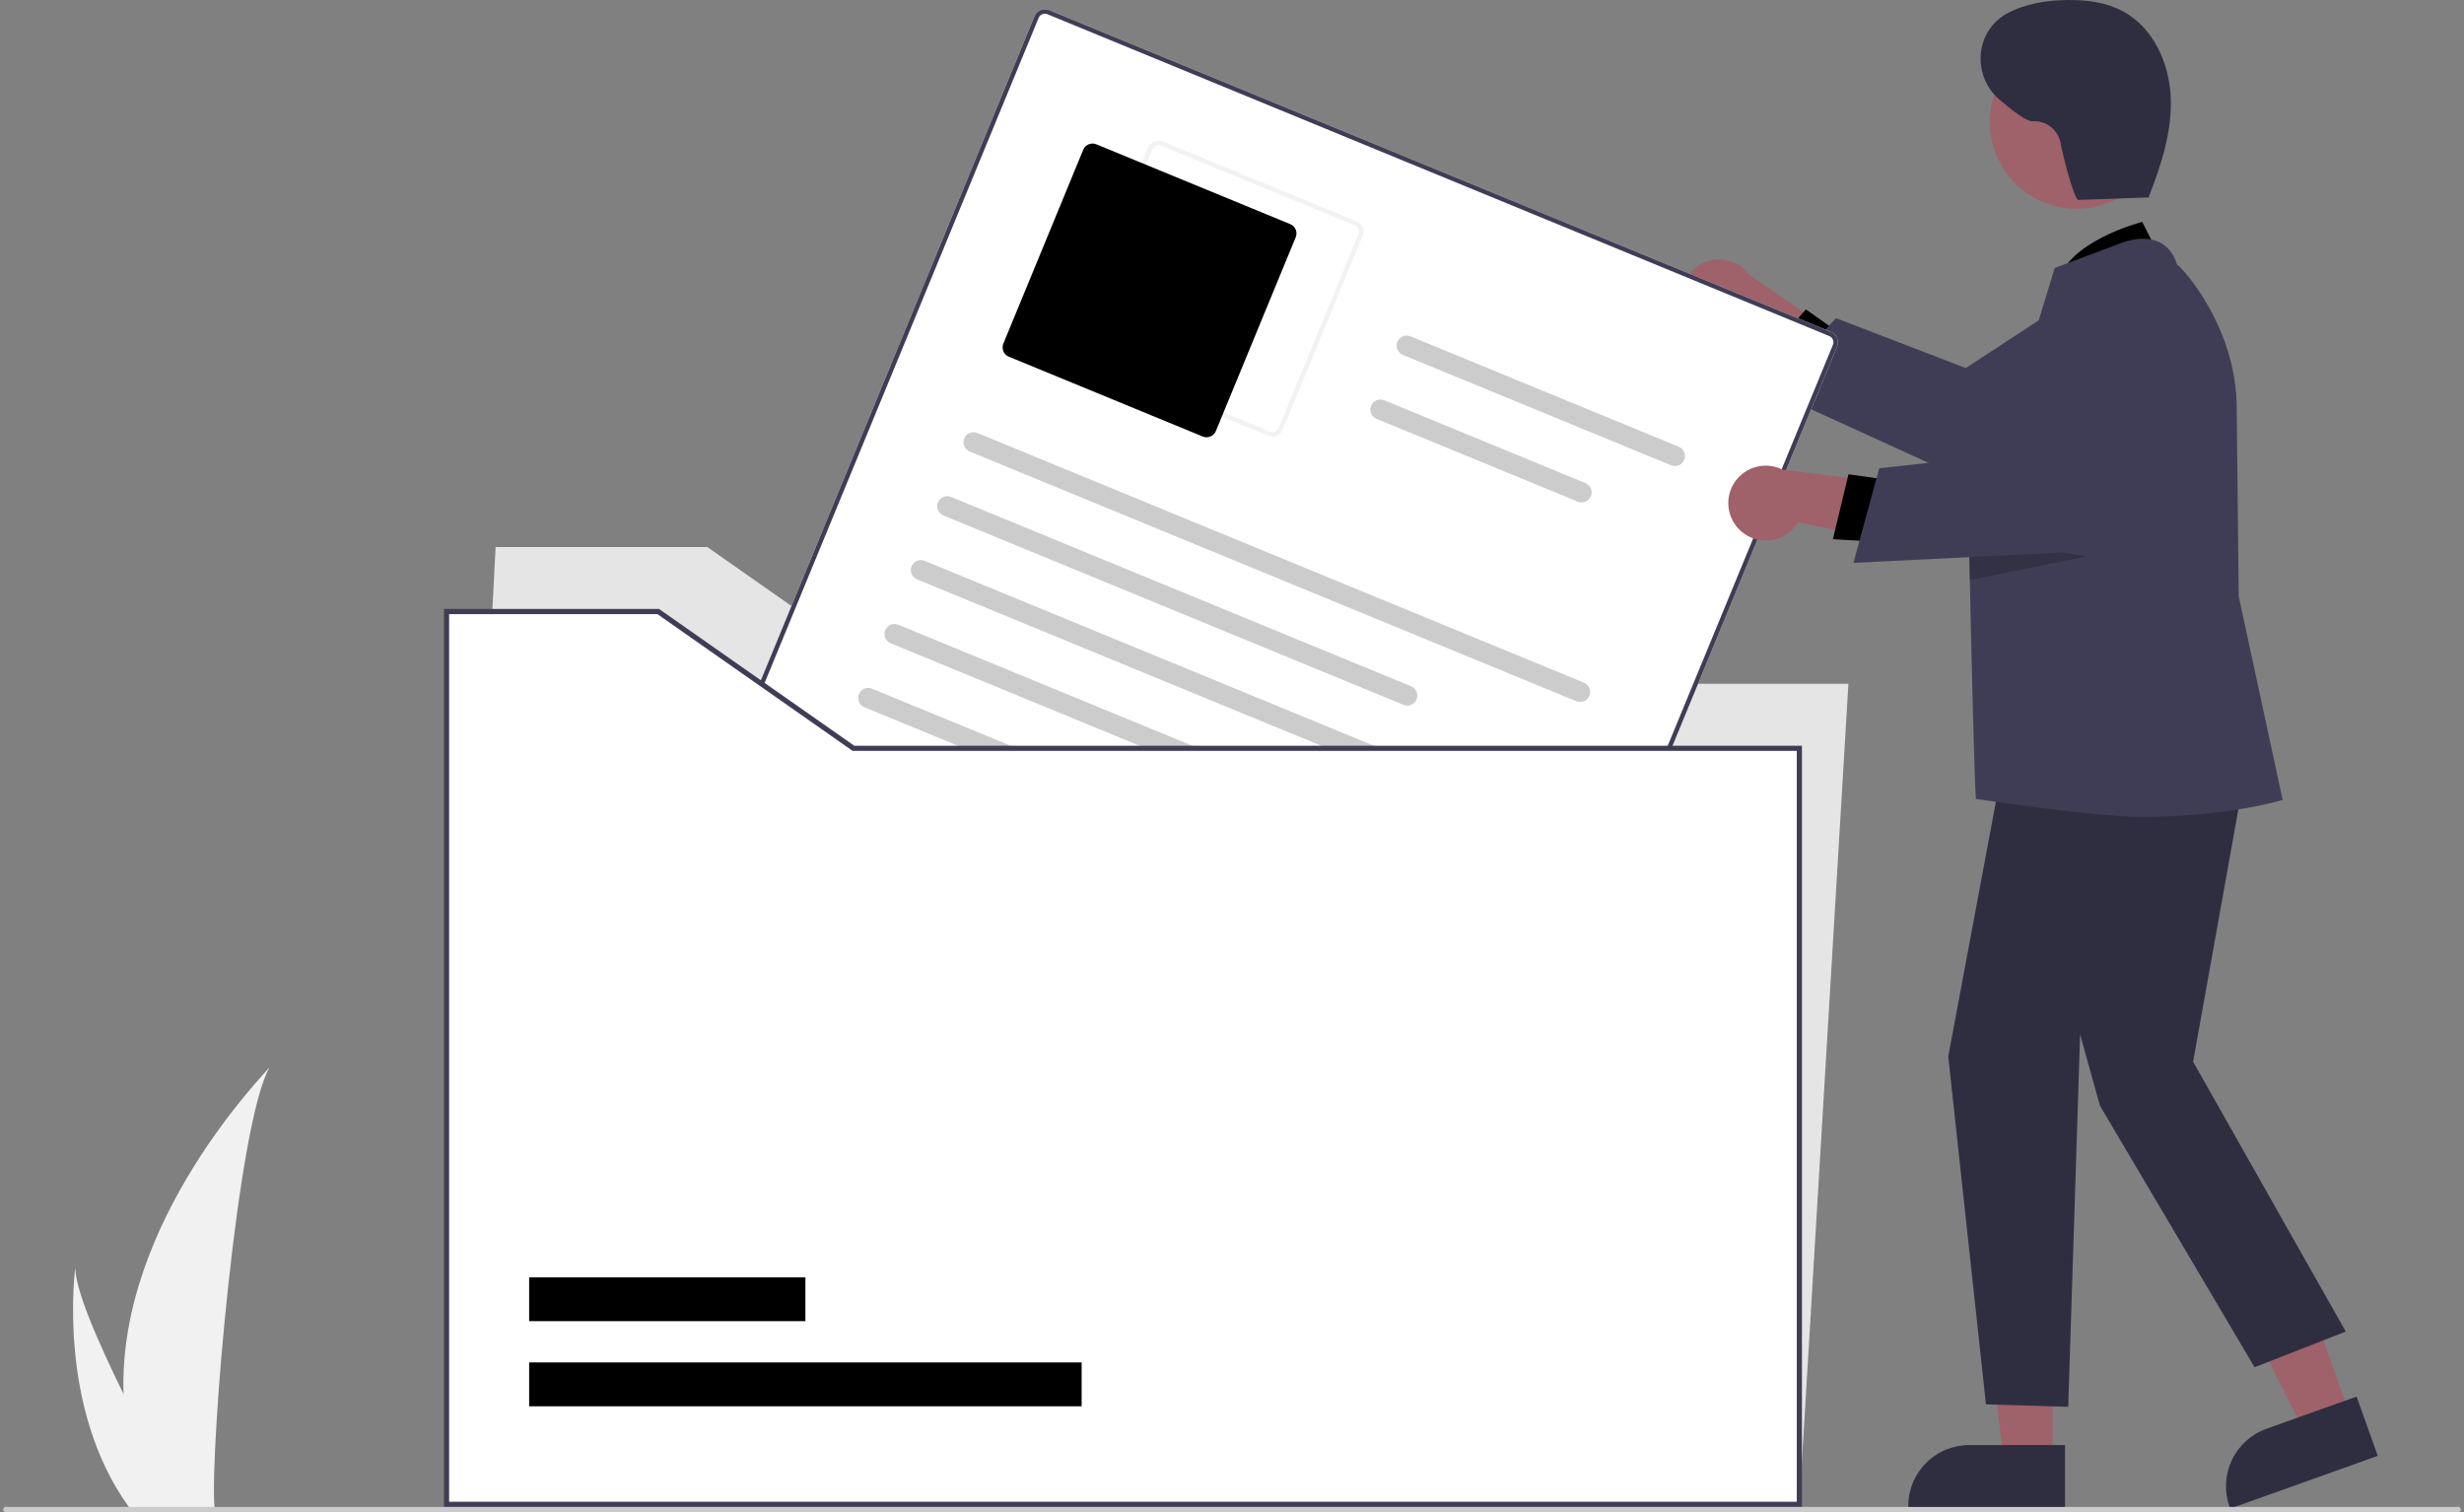 <svg width="396" height="243" viewBox="0 0 396 243" fill="none" xmlns="http://www.w3.org/2000/svg">
<rect x="0" y="0" width="396" height="243" fill="#808080" stroke="none"/>
<g clip-path="url(#clip0)">
<path d="M19.849 224.022C20.014 230.188 21.048 236.3 22.919 242.178C22.961 242.315 23.007 242.449 23.052 242.585H34.509C34.497 242.463 34.484 242.327 34.472 242.178C33.708 233.401 38.072 180.618 43.339 171.483C42.877 172.224 18.96 196.133 19.849 224.022Z" fill="#F1F1F1"/>
<path d="M20.709 242.178C20.805 242.315 20.904 242.451 21.006 242.585H29.602C29.537 242.469 29.461 242.333 29.373 242.178C27.954 239.617 23.751 231.96 19.85 224.021C15.659 215.491 11.811 206.637 12.135 203.432C12.035 204.154 9.134 226.188 20.709 242.178Z" fill="#F1F1F1"/>
<path d="M270.731 50C271.059 50.811 271.561 51.54 272.201 52.136C272.841 52.731 273.605 53.18 274.437 53.449C275.269 53.718 276.151 53.801 277.019 53.693C277.887 53.585 278.721 53.288 279.462 52.823L296.05 66.122L297.077 55.125L281.167 44.183C280.303 42.991 279.031 42.157 277.593 41.839C276.155 41.521 274.65 41.742 273.363 42.459C272.077 43.176 271.099 44.34 270.614 45.73C270.128 47.12 270.17 48.639 270.731 50Z" fill="#9F616A"/>
<path d="M296.42 54.093L290.229 49.721L283.207 57.83L291.375 62.668L296.42 54.093Z" fill="currentColor"/>
<path d="M295.064 51.128L315.929 59.151L336.015 46.007C338.09 44.648 340.59 44.092 343.046 44.44C345.503 44.788 347.749 46.018 349.364 47.9C350.98 49.782 351.855 52.188 351.826 54.667C351.797 57.147 350.866 59.531 349.207 61.375L349.027 61.574L318.135 78.127L284.392 62.721L295.064 51.128Z" fill="#3F3D56"/>
<path d="M289.182 241.756H71.766L79.65 87.911H113.673L145.046 109.889H297.066L289.182 241.756Z" fill="#E5E5E5"/>
<path d="M235.96 194.841L110.297 143.119C109.857 142.938 109.508 142.589 109.325 142.151C109.142 141.712 109.141 141.219 109.321 140.78L166.262 2.597C166.444 2.158 166.792 1.809 167.231 1.626C167.669 1.443 168.163 1.442 168.603 1.622L294.266 53.344C294.705 53.526 295.055 53.874 295.238 54.312C295.42 54.751 295.422 55.244 295.241 55.683L238.301 193.866C238.119 194.305 237.771 194.654 237.332 194.837C236.893 195.02 236.4 195.021 235.96 194.841Z" fill="white"/>
<path d="M235.96 194.841L110.297 143.119C109.857 142.938 109.508 142.589 109.325 142.151C109.142 141.712 109.141 141.219 109.321 140.78L166.262 2.597C166.444 2.158 166.792 1.809 167.231 1.626C167.669 1.443 168.163 1.442 168.603 1.622L294.266 53.344C294.705 53.526 295.055 53.874 295.238 54.312C295.42 54.751 295.422 55.244 295.241 55.683L238.301 193.866C238.119 194.305 237.771 194.654 237.332 194.837C236.893 195.02 236.4 195.021 235.96 194.841ZM168.329 2.285C168.066 2.177 167.77 2.178 167.506 2.287C167.243 2.397 167.034 2.606 166.925 2.87L109.985 141.053C109.876 141.316 109.877 141.612 109.987 141.875C110.096 142.139 110.306 142.347 110.57 142.456L236.233 194.178C236.497 194.286 236.793 194.285 237.056 194.176C237.32 194.066 237.529 193.857 237.637 193.593L294.578 55.41C294.686 55.147 294.686 54.851 294.576 54.588C294.466 54.325 294.257 54.116 293.993 54.007L168.329 2.285Z" fill="#3F3D56"/>
<path d="M203.822 70.025L172.654 57.197C172.215 57.015 171.866 56.667 171.683 56.229C171.5 55.79 171.499 55.297 171.679 54.858L184.515 23.708C184.696 23.269 185.045 22.92 185.484 22.738C185.922 22.555 186.416 22.553 186.855 22.734L218.023 35.562C218.462 35.743 218.811 36.092 218.994 36.53C219.177 36.969 219.178 37.462 218.998 37.901L206.162 69.05C205.981 69.489 205.632 69.839 205.194 70.021C204.755 70.204 204.261 70.205 203.822 70.025ZM186.582 23.397C186.319 23.288 186.023 23.289 185.759 23.399C185.496 23.508 185.287 23.718 185.178 23.981L172.343 55.13C172.234 55.394 172.235 55.69 172.345 55.953C172.454 56.216 172.664 56.425 172.928 56.534L204.095 69.362C204.359 69.47 204.655 69.47 204.918 69.36C205.181 69.25 205.39 69.041 205.499 68.777L218.335 37.628C218.443 37.365 218.442 37.069 218.333 36.806C218.223 36.542 218.013 36.334 217.75 36.225L186.582 23.397Z" fill="#F2F2F2"/>
<path d="M193.299 70.151L162.132 57.323C161.737 57.16 161.422 56.846 161.258 56.452C161.093 56.057 161.092 55.613 161.254 55.218L174.09 24.068C174.253 23.673 174.567 23.359 174.962 23.195C175.357 23.03 175.801 23.029 176.196 23.191L207.364 36.019C207.759 36.183 208.073 36.496 208.238 36.891C208.402 37.285 208.404 37.729 208.241 38.125L195.406 69.274C195.242 69.669 194.929 69.983 194.534 70.148C194.139 70.312 193.695 70.313 193.299 70.151Z" fill="currentColor"/>
<path d="M253.331 112.688L155.851 72.566C155.655 72.486 155.477 72.367 155.327 72.218C155.176 72.068 155.057 71.891 154.976 71.695C154.894 71.5 154.852 71.29 154.852 71.078C154.851 70.867 154.892 70.657 154.973 70.461C155.054 70.265 155.172 70.087 155.322 69.937C155.471 69.787 155.649 69.668 155.845 69.586C156.04 69.505 156.25 69.463 156.462 69.462C156.674 69.462 156.884 69.503 157.08 69.584L254.56 109.706C254.956 109.869 255.271 110.182 255.435 110.577C255.6 110.971 255.601 111.415 255.438 111.811C255.275 112.206 254.961 112.521 254.566 112.685C254.171 112.85 253.727 112.851 253.331 112.688V112.688Z" fill="#CCCCCC"/>
<path d="M225.557 113.271L151.618 82.839C151.422 82.758 151.244 82.64 151.094 82.49C150.943 82.341 150.824 82.163 150.743 81.968C150.661 81.772 150.619 81.563 150.619 81.351C150.618 81.139 150.66 80.929 150.74 80.733C150.821 80.538 150.939 80.36 151.089 80.21C151.238 80.059 151.416 79.94 151.612 79.859C151.807 79.777 152.017 79.735 152.229 79.735C152.441 79.734 152.651 79.776 152.847 79.856L226.786 110.289C227.182 110.452 227.496 110.765 227.661 111.16C227.826 111.555 227.827 111.999 227.664 112.394C227.501 112.79 227.187 113.104 226.792 113.269C226.397 113.433 225.953 113.434 225.557 113.271Z" fill="#CCCCCC"/>
<path d="M268.566 74.775L225.463 57.034C225.267 56.953 225.088 56.835 224.938 56.685C224.788 56.536 224.669 56.358 224.587 56.163C224.506 55.968 224.464 55.758 224.463 55.546C224.463 55.334 224.504 55.124 224.585 54.929C224.666 54.733 224.784 54.555 224.934 54.405C225.083 54.255 225.261 54.136 225.456 54.054C225.652 53.973 225.862 53.931 226.074 53.93C226.286 53.93 226.496 53.971 226.691 54.052L269.795 71.793C270.191 71.956 270.506 72.269 270.67 72.664C270.835 73.058 270.836 73.502 270.673 73.898C270.51 74.293 270.196 74.608 269.801 74.772C269.406 74.937 268.962 74.938 268.566 74.775Z" fill="#CCCCCC"/>
<path d="M253.576 80.62L221.23 67.306C220.834 67.144 220.519 66.83 220.355 66.436C220.19 66.041 220.189 65.597 220.352 65.201C220.515 64.806 220.829 64.491 221.224 64.327C221.619 64.162 222.063 64.161 222.459 64.324L254.805 77.638C255.201 77.8 255.515 78.114 255.68 78.509C255.845 78.903 255.845 79.347 255.683 79.743C255.52 80.138 255.206 80.453 254.811 80.617C254.416 80.782 253.972 80.783 253.576 80.62V80.62Z" fill="#CCCCCC"/>
<path d="M244.865 133.233L147.385 93.111C147.189 93.031 147.011 92.912 146.861 92.763C146.711 92.613 146.591 92.436 146.51 92.24C146.428 92.045 146.386 91.835 146.386 91.623C146.385 91.412 146.427 91.202 146.507 91.006C146.588 90.81 146.707 90.632 146.856 90.482C147.006 90.332 147.183 90.213 147.379 90.132C147.574 90.05 147.784 90.008 147.996 90.007C148.208 90.007 148.418 90.048 148.614 90.129L246.094 130.251C246.49 130.414 246.805 130.727 246.969 131.122C247.134 131.517 247.135 131.961 246.972 132.356C246.809 132.752 246.495 133.066 246.1 133.231C245.705 133.395 245.261 133.396 244.865 133.233V133.233Z" fill="#CCCCCC"/>
<path d="M217.091 133.816L143.152 103.384C142.956 103.303 142.778 103.185 142.628 103.035C142.478 102.886 142.358 102.708 142.277 102.513C142.195 102.317 142.153 102.108 142.153 101.896C142.152 101.684 142.194 101.474 142.274 101.279C142.355 101.083 142.474 100.905 142.623 100.755C142.773 100.605 142.95 100.485 143.146 100.404C143.342 100.323 143.551 100.28 143.763 100.28C143.975 100.28 144.185 100.321 144.381 100.402L218.32 130.834C218.516 130.915 218.694 131.033 218.844 131.183C218.994 131.332 219.114 131.51 219.195 131.705C219.277 131.901 219.319 132.11 219.319 132.322C219.32 132.534 219.278 132.744 219.198 132.939C219.117 133.135 218.999 133.313 218.849 133.463C218.699 133.613 218.522 133.733 218.326 133.814C218.131 133.895 217.921 133.938 217.709 133.938C217.497 133.938 217.287 133.897 217.091 133.816Z" fill="#CCCCCC"/>
<path d="M236.399 153.778L138.919 113.656C138.523 113.494 138.209 113.18 138.044 112.785C137.879 112.391 137.879 111.947 138.042 111.551C138.204 111.156 138.518 110.841 138.913 110.677C139.308 110.512 139.752 110.511 140.148 110.674L237.628 150.796C238.024 150.959 238.339 151.272 238.503 151.667C238.668 152.062 238.669 152.506 238.506 152.901C238.343 153.297 238.029 153.611 237.634 153.776C237.239 153.94 236.795 153.941 236.399 153.778Z" fill="#CCCCCC"/>
<path d="M232.166 164.051L134.686 123.929C134.29 123.766 133.975 123.453 133.811 123.058C133.646 122.663 133.645 122.219 133.808 121.824C133.971 121.428 134.285 121.114 134.68 120.949C135.075 120.785 135.519 120.784 135.915 120.947L233.395 161.069C233.591 161.149 233.769 161.268 233.919 161.417C234.069 161.567 234.189 161.744 234.27 161.94C234.352 162.135 234.394 162.345 234.394 162.556C234.395 162.768 234.353 162.978 234.273 163.174C234.192 163.37 234.073 163.548 233.924 163.698C233.774 163.848 233.597 163.967 233.401 164.048C233.205 164.13 232.996 164.172 232.784 164.172C232.572 164.173 232.362 164.132 232.166 164.051Z" fill="#CCCCCC"/>
<path d="M184.611 163.288C186.562 163.391 188.518 163.331 190.459 163.11C192.207 162.905 194.027 162.624 195.559 161.706C196.222 161.328 196.786 160.799 197.206 160.163C197.626 159.526 197.889 158.8 197.975 158.042C198.042 157.321 197.879 156.598 197.508 155.976C197.137 155.355 196.577 154.868 195.911 154.585C195.234 154.3 194.493 154.204 193.766 154.306C193.039 154.407 192.354 154.704 191.782 155.163C191.17 155.694 190.687 156.355 190.367 157.098C190.048 157.842 189.9 158.647 189.935 159.456C190.016 162.775 192.644 166.053 195.561 167.434C198.848 168.989 203.336 167.667 204.178 163.838C204.353 163.041 203.267 162.764 202.813 163.276C202.194 163.959 201.858 164.852 201.876 165.774C201.893 166.695 202.262 167.575 202.906 168.234C203.551 168.893 204.423 169.281 205.344 169.319C206.266 169.357 207.167 169.042 207.864 168.438L206.642 167.935C206.997 169.422 207.738 170.789 208.789 171.899C209.841 173.009 211.166 173.823 212.632 174.259C213.356 174.475 214.106 174.589 214.861 174.598C215.779 174.601 216.722 175.061 217.6 175.347L223.925 177.406C224.855 177.709 225.445 176.298 224.507 175.992L218.779 174.127C217.824 173.816 216.872 173.497 215.915 173.194C215.23 172.978 214.481 173.095 213.767 172.968C212.431 172.715 211.194 172.088 210.201 171.16C209.208 170.231 208.499 169.04 208.158 167.724C208.137 167.594 208.083 167.47 208.001 167.366C207.918 167.262 207.811 167.181 207.688 167.131C207.565 167.08 207.432 167.062 207.3 167.078C207.169 167.094 207.043 167.143 206.936 167.222C206.536 167.602 206.002 167.81 205.449 167.798C204.897 167.787 204.371 167.558 203.987 167.161C203.603 166.764 203.391 166.232 203.398 165.68C203.404 165.128 203.629 164.601 204.023 164.214L202.658 163.652C202.115 166.122 199.1 167.05 196.927 166.335C194.497 165.536 192.408 163.212 191.683 160.777C191.489 160.191 191.418 159.573 191.474 158.959C191.53 158.345 191.712 157.75 192.009 157.209C192.274 156.717 192.686 156.319 193.189 156.073C193.691 155.827 194.258 155.745 194.81 155.838C195.303 155.908 195.749 156.166 196.055 156.558C196.361 156.951 196.502 157.446 196.449 157.941C196.368 158.497 196.151 159.025 195.818 159.478C195.485 159.931 195.046 160.295 194.539 160.538C193.171 161.272 191.533 161.455 190.014 161.621C188.281 161.81 186.537 161.859 184.797 161.77C183.82 161.72 183.624 163.238 184.611 163.288L184.611 163.288Z" fill="currentColor"/>
<path d="M289.182 120.256V241.756H71.766V98.278H105.789L137.161 120.256H289.182Z" fill="white"/>
<path d="M173.835 218.949H85.043V225.998H173.835V218.949Z" fill="currentColor"/>
<path d="M129.439 205.265H85.043V212.314H129.439V205.265Z" fill="currentColor"/>
<path d="M289.597 242.171H71.351V97.864H105.92L137.294 119.841H289.597V242.171ZM72.181 241.341H288.767V120.671H137.032L105.658 98.693H72.181V241.341Z" fill="#3F3D56"/>
<path d="M377.718 227.506L370.362 230.134L356.72 203.024L367.578 199.146L377.718 227.506Z" fill="#9F616A"/>
<path d="M358.423 242.435L358.315 242.135C357.443 239.688 357.578 236.995 358.691 234.647C359.803 232.298 361.802 230.487 364.249 229.61L378.737 224.435L382.144 233.963L358.423 242.435Z" fill="#2F2E41"/>
<path d="M329.88 234.778H322.068L318.352 204.662L329.882 204.662L329.88 234.778Z" fill="#9F616A"/>
<path d="M331.873 242.347L306.682 242.346V242.027C306.682 240.74 306.936 239.466 307.429 238.277C307.921 237.088 308.644 236.008 309.554 235.098C310.464 234.188 311.545 233.466 312.735 232.974C313.925 232.482 315.2 232.228 316.487 232.228H316.488L331.873 232.229L331.873 242.347Z" fill="#2F2E41"/>
<path d="M347.685 42.374L344.287 35.665C344.287 35.665 331.63 38.834 330.479 46.165L347.685 42.374Z" fill="currentColor"/>
<path d="M361.704 119.094L352.464 170.625L376.998 213.988L362.341 219.719L337.489 177.686L334.303 166.222L332.391 226.088L319.173 225.687L313.112 169.787L322.833 117.821L361.704 119.094Z" fill="#2F2E41"/>
<path d="M359.792 95.813L359.472 65.595C359.472 52.788 351.039 43.349 349.87 42.476C349.32 40.721 348.333 39.508 346.937 38.874C344.126 37.6 340.688 39.128 340.542 39.197L330.228 43.062L330.179 43.203C330.07 43.527 319.662 77.658 317.049 86.224C316.677 87.453 316.463 88.156 316.463 88.156C316.463 88.156 316.503 90.137 316.576 93.218C316.807 103.809 317.353 127.401 317.571 128.392C317.571 128.392 336.623 131.278 344.166 131.278C357.737 131.278 366.357 128.683 366.551 128.638L366.862 128.574L359.792 95.813Z" fill="#3F3D56"/>
<path d="M340.423 31.844C347.181 28.152 349.664 19.684 345.97 12.931C342.276 6.177 333.803 3.695 327.046 7.387C320.288 11.079 317.805 19.547 321.499 26.3C325.193 33.054 333.665 35.536 340.423 31.844Z" fill="#9F616A"/>
<path opacity="0.2" d="M335.28 89.418L316.576 93.218C316.503 90.137 316.463 88.156 316.463 88.156C316.463 88.156 316.677 87.453 317.049 86.224L335.28 89.418Z" fill="black"/>
<path d="M279.892 85.434C280.556 86.004 281.337 86.42 282.179 86.655C283.022 86.89 283.906 86.937 284.769 86.794C285.632 86.65 286.453 86.319 287.174 85.824C287.895 85.329 288.499 84.683 288.943 83.929L309.792 88.115L305.645 77.878L286.482 75.472C285.166 74.811 283.653 74.655 282.23 75.034C280.807 75.413 279.572 76.3 278.76 77.528C277.947 78.756 277.614 80.239 277.822 81.696C278.031 83.153 278.767 84.484 279.892 85.434Z" fill="#9F616A"/>
<path d="M304.587 77.263L297.077 76.226L294.572 86.654L304.052 87.196L304.587 77.263Z" fill="currentColor"/>
<path d="M302.018 75.253L324.238 72.789L336.027 51.886C337.245 49.726 339.208 48.083 341.55 47.263C343.892 46.444 346.452 46.504 348.752 47.433C351.053 48.361 352.937 50.095 354.052 52.31C355.167 54.526 355.437 57.071 354.812 59.471L354.745 59.73L334.928 88.626L297.875 90.453L302.018 75.253Z" fill="#3F3D56"/>
<path d="M345.612 31.715L334.038 32.131C333.332 32.156 331.417 24.547 331.167 22.968C330.969 21.94 330.403 21.02 329.576 20.378C328.748 19.737 327.715 19.419 326.67 19.483C325.804 19.564 323.619 17.947 321.364 16.031C317.084 12.395 317.307 5.564 322.009 2.491C322.137 2.407 322.263 2.331 322.387 2.261C325.353 0.602 328.823 0.045 332.222 0.003C335.303 -0.036 338.471 0.352 341.185 1.809C346.052 4.422 348.642 10.132 348.869 15.648C349.097 21.165 347.327 26.559 345.319 31.702" fill="#2F2E41"/>
<path d="M395.085 243H0.915C0.805 243 0.699 242.956 0.622 242.879C0.544 242.801 0.5 242.695 0.5 242.585C0.5 242.475 0.544 242.37 0.622 242.292C0.699 242.214 0.805 242.171 0.915 242.171H395.085C395.195 242.171 395.301 242.214 395.379 242.292C395.456 242.37 395.5 242.475 395.5 242.585C395.5 242.695 395.456 242.801 395.379 242.879C395.301 242.956 395.195 243 395.085 243Z" fill="#CBCBCB"/>
</g>
<defs>
<clipPath id="clip0">
<rect width="395" height="243" fill="white" transform="translate(0.5)"/>
</clipPath>
</defs>
</svg>

